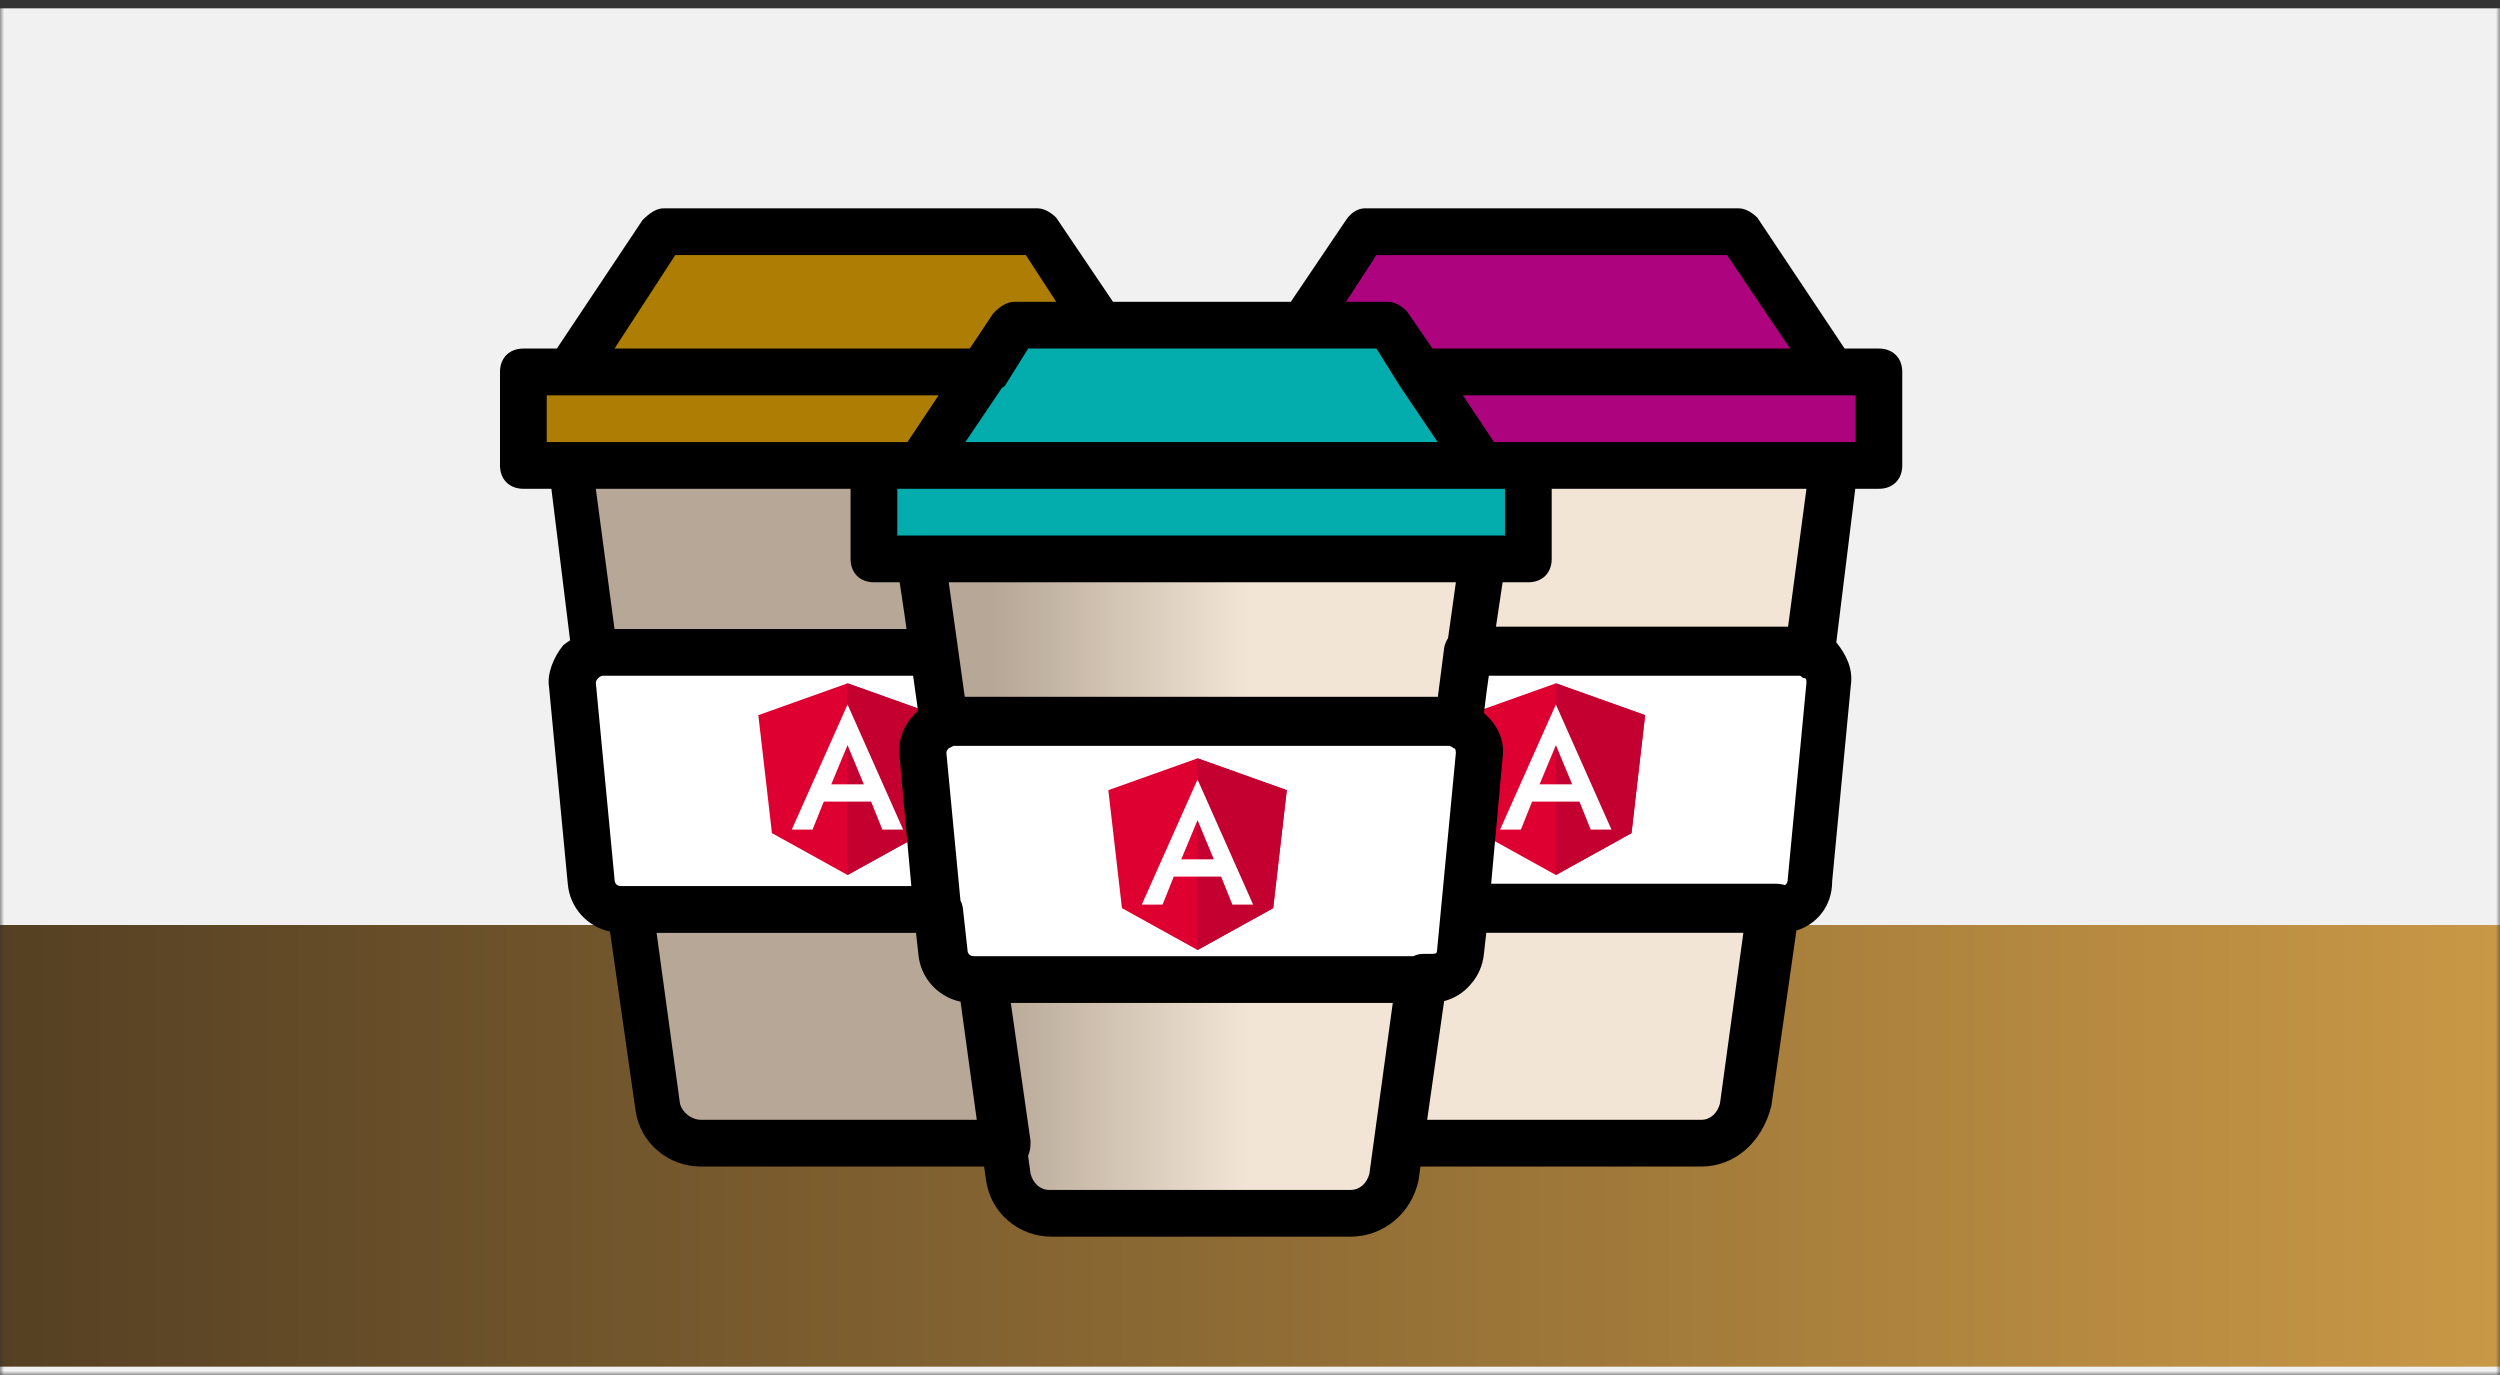 <svg width="300" height="165" viewBox="0 0 300 165" fill="none" xmlns="http://www.w3.org/2000/svg">
<rect x="0" y="0" width="300" height="165" fill="#333333" stroke="none"/>
<mask id="mask0" mask-type="alpha" maskUnits="userSpaceOnUse" x="0" y="0" width="300" height="165">
<rect width="300" height="165" fill="#C4C4C4"/>
</mask>
<g mask="url(#mask0)">
<rect y="1" width="300" height="164" fill="#F1F1F1"/>
<rect y="111" width="300" height="53" fill="url(#paint0_linear)"/>
<path d="M69 58L72 77H111L109 58H69Z" fill="url(#paint1_linear)"/>
<path d="M76.5 107.5L78.818 135.5H118.5L113.5 107.5H76.5Z" fill="url(#paint2_linear)"/>
<path d="M220 58H179.048L177 77H216.929L220 58Z" fill="url(#paint3_linear)"/>
<path d="M212 108L209.627 136H169L174.119 108H212Z" fill="url(#paint4_linear)"/>
<path d="M111.5 67.5H177.5L174 86.5H114.5L111.5 67.5Z" fill="url(#paint5_linear)"/>
<path d="M119 117L121.318 145H167.295L170 117H119Z" fill="url(#paint6_linear)"/>
<path d="M113 79H69L72 108.5H116.5L113 79Z" fill="white"/>
<path d="M219.5 79H176.5L175.5 108.5H216.5L219.5 79Z" fill="white"/>
<path d="M177.5 87H112L115 116.5H174.5L177.5 87Z" fill="white"/>
<path d="M143.707 91L133 94.818L134.633 108.975L143.707 114L152.78 108.975L154.413 94.818L143.707 91Z" fill="#DD0031"/>
<path d="M143.707 91V93.553V93.541V105.191V114L152.78 108.975L154.413 94.818L143.707 91Z" fill="#C3002F"/>
<path d="M143.706 93.541L137.013 108.549H139.509L140.854 105.191H146.535L147.881 108.549H150.376L143.706 93.541ZM145.661 103.121H141.751L143.706 98.418L145.661 103.121Z" fill="white"/>
<path d="M101.707 82L91 85.818L92.633 99.975L101.707 105L110.78 99.975L112.413 85.818L101.707 82Z" fill="#DD0031"/>
<path d="M101.707 82V84.553V84.541V96.191V105L110.78 99.975L112.413 85.818L101.707 82Z" fill="#C3002F"/>
<path d="M101.706 84.541L95.013 99.549H97.509L98.855 96.191H104.535L105.881 99.549H108.376L101.706 84.541ZM103.661 94.121H99.751L101.706 89.418L103.661 94.121Z" fill="white"/>
<path d="M186.707 82L176 85.818L177.633 99.975L186.707 105L195.78 99.975L197.413 85.818L186.707 82Z" fill="#DD0031"/>
<path d="M186.707 82V84.553V84.541V96.191V105L195.78 99.975L197.413 85.818L186.707 82Z" fill="#C3002F"/>
<path d="M186.706 84.541L180.013 99.549H182.509L183.854 96.191H189.535L190.881 99.549H193.376L186.706 84.541ZM188.661 94.121H184.751L186.706 89.418L188.661 94.121Z" fill="white"/>
<path d="M70 44.5L82 28H124L135 46H144V55.5H64V44.5H70Z" fill="#AD7E03"/>
<path d="M152 43.5L164 27H206L217 45H226V54.5H146V43.5H152Z" fill="#AD037E"/>
<path d="M111 54.5L123 38H165L176 56H185V65.5H105V54.5H111Z" fill="#03ADAD"/>
<path d="M225.468 41.827H221.354L210.884 26.122C210.323 25.561 209.482 25 208.64 25H163.768C162.926 25 162.085 25.561 161.524 26.402L154.898 36.218H133.563L126.748 26.122C126.187 25.561 125.346 25 124.504 25H79.632C78.79 25 77.949 25.561 77.108 26.403L66.824 41.828H62.804C61.122 41.827 60 42.949 60 44.632V55.85C60 57.532 61.122 58.654 62.804 58.654H66.166L68.411 76.832C68.122 77.023 67.842 77.228 67.572 77.444C66.451 78.847 65.609 80.81 65.889 82.493L68.133 106.051C68.374 108.941 70.479 111.206 73.2 111.789L76.266 133.255C76.827 137.181 80.193 139.986 84.119 139.986H118.094L118.334 141.668C118.895 145.595 122.26 148.399 126.187 148.399H162.085C166.011 148.399 169.377 145.595 170.218 141.668L170.458 139.986H204.153C208.079 139.986 211.445 137.181 212.566 132.694L215.571 111.661C218.038 110.913 219.858 108.707 219.858 105.77L222.102 82.212C222.382 80.249 221.541 78.566 220.419 77.164C220.398 77.143 220.375 77.123 220.354 77.103L222.632 58.654H225.467C227.15 58.654 228.272 57.532 228.272 55.849V44.632C228.272 42.949 227.151 41.827 225.468 41.827ZM156.476 41.827H165.17L167.975 46.314L172.518 53.045H115.845L120.236 46.541C120.35 46.466 120.464 46.391 120.578 46.314L123.382 41.827H132.076H156.476ZM116.932 114.745C116.371 114.745 116.091 114.465 116.091 113.904L115.53 108.855C115.472 108.565 115.376 108.288 115.251 108.03L113.566 90.346C113.566 90.065 113.847 89.784 113.847 89.784C114.051 89.703 114.241 89.608 114.419 89.504H173.864C174.144 89.504 174.425 89.784 174.425 89.784C174.513 89.784 174.571 89.814 174.613 89.861C174.669 89.989 174.705 90.149 174.705 90.345L172.461 113.903C172.461 114.09 172.427 114.243 172.365 114.368C172.241 114.43 172.088 114.464 171.901 114.464H170.779C170.359 114.464 169.966 114.566 169.612 114.744H118.054L116.932 114.745ZM173.769 76.563C173.548 76.91 173.387 77.304 173.303 77.725L172.543 83.615H115.771L113.847 69.873H174.706L173.769 76.563ZM178.071 64.263H177.791H110.482H107.677V58.654H110.482H177.791H180.595V64.263H178.071ZM222.663 53.045H183.4H179.286L175.547 47.437L219.859 47.436H222.663V53.045ZM165.17 30.609H207.238L214.811 41.827H171.901L168.816 37.34C168.255 36.779 167.414 36.218 166.572 36.218H161.524L165.17 30.609ZM81.034 30.609H123.102L126.748 36.218H121.7C120.858 36.218 120.017 36.779 119.456 37.34L119.437 37.37C119.35 37.451 119.263 37.533 119.175 37.62L116.371 41.827H73.742L81.034 30.609ZM65.609 47.436H68.414H112.632L108.892 53.045H104.873H68.414H65.609V47.436ZM102.068 58.654V67.068C102.068 68.751 103.19 69.873 104.873 69.873H107.958L108.54 73.757L108.783 75.482H73.742L71.498 58.654H102.068ZM71.779 81.371C71.779 81.371 72.059 81.091 72.34 81.091H109.573L110.166 85.299C110.063 85.394 109.962 85.492 109.868 85.594C108.589 86.801 107.885 88.37 107.907 90.146C107.902 90.404 107.916 90.658 107.958 90.906C107.958 90.906 107.958 90.906 107.958 90.906L109.36 106.331H75.706H74.584C74.023 106.331 73.743 106.051 73.743 105.49L71.499 81.932C71.499 81.652 71.779 81.371 71.779 81.371ZM84.119 134.377C82.997 134.377 81.875 133.536 81.595 132.414L78.79 111.941H109.921L110.201 114.465C110.201 114.466 110.201 114.467 110.201 114.468C110.444 117.357 112.547 119.62 115.267 120.203L117.212 134.377L84.119 134.377ZM162.085 142.791H125.907C124.785 142.791 123.943 141.949 123.663 140.828L123.368 138.676C123.658 138.073 123.663 137.576 123.663 136.901L121.299 120.355H167.133L164.329 140.828C164.049 141.949 163.207 142.791 162.085 142.791ZM206.397 132.414C206.117 133.535 205.275 134.377 204.153 134.377H171.26L173.295 120.133C174.55 119.802 175.648 119.109 176.446 118.16C177.349 117.171 177.929 115.891 178.071 114.464L178.352 111.94H209.202L206.397 132.414ZM214.53 105.49C214.53 105.841 214.42 106.082 214.201 106.213C213.858 106.107 213.494 106.051 213.128 106.051H178.938L180.315 90.907C180.586 89.009 179.806 87.113 178.234 85.722C178.182 85.662 178.13 85.602 178.075 85.544L178.414 82.836L178.66 81.091H215.932C216.213 81.091 216.213 81.371 216.493 81.371C216.774 81.371 216.774 81.651 216.774 81.932L214.53 105.49ZM214.567 75.201H179.515L180.315 69.873H183.4C185.083 69.873 186.204 68.751 186.204 67.068V58.654H216.774L214.567 75.201Z" fill="black"/>
</g>
<defs>
<linearGradient id="paint0_linear" x1="0" y1="137.5" x2="300" y2="137.5" gradientUnits="userSpaceOnUse">
<stop stop-color="#554023"/>
<stop offset="1" stop-color="#C99846"/>
</linearGradient>
<linearGradient id="paint1_linear" x1="119.386" y1="131" x2="169.614" y2="131" gradientUnits="userSpaceOnUse">
<stop stop-color="#B6A796"/>
<stop offset="0.604" stop-color="#F3E5D5"/>
</linearGradient>
<linearGradient id="paint2_linear" x1="119.386" y1="131" x2="169.614" y2="131" gradientUnits="userSpaceOnUse">
<stop stop-color="#B6A796"/>
<stop offset="0.604" stop-color="#F3E5D5"/>
</linearGradient>
<linearGradient id="paint3_linear" x1="119.386" y1="131" x2="169.614" y2="131" gradientUnits="userSpaceOnUse">
<stop stop-color="#B6A796"/>
<stop offset="0.604" stop-color="#F3E5D5"/>
</linearGradient>
<linearGradient id="paint4_linear" x1="119.386" y1="131" x2="169.614" y2="131" gradientUnits="userSpaceOnUse">
<stop stop-color="#B6A796"/>
<stop offset="0.604" stop-color="#F3E5D5"/>
</linearGradient>
<linearGradient id="paint5_linear" x1="119.386" y1="131" x2="169.614" y2="131" gradientUnits="userSpaceOnUse">
<stop stop-color="#B6A796"/>
<stop offset="0.604" stop-color="#F3E5D5"/>
</linearGradient>
<linearGradient id="paint6_linear" x1="119.386" y1="131" x2="169.614" y2="131" gradientUnits="userSpaceOnUse">
<stop stop-color="#B6A796"/>
<stop offset="0.604" stop-color="#F3E5D5"/>
</linearGradient>
</defs>
</svg>
